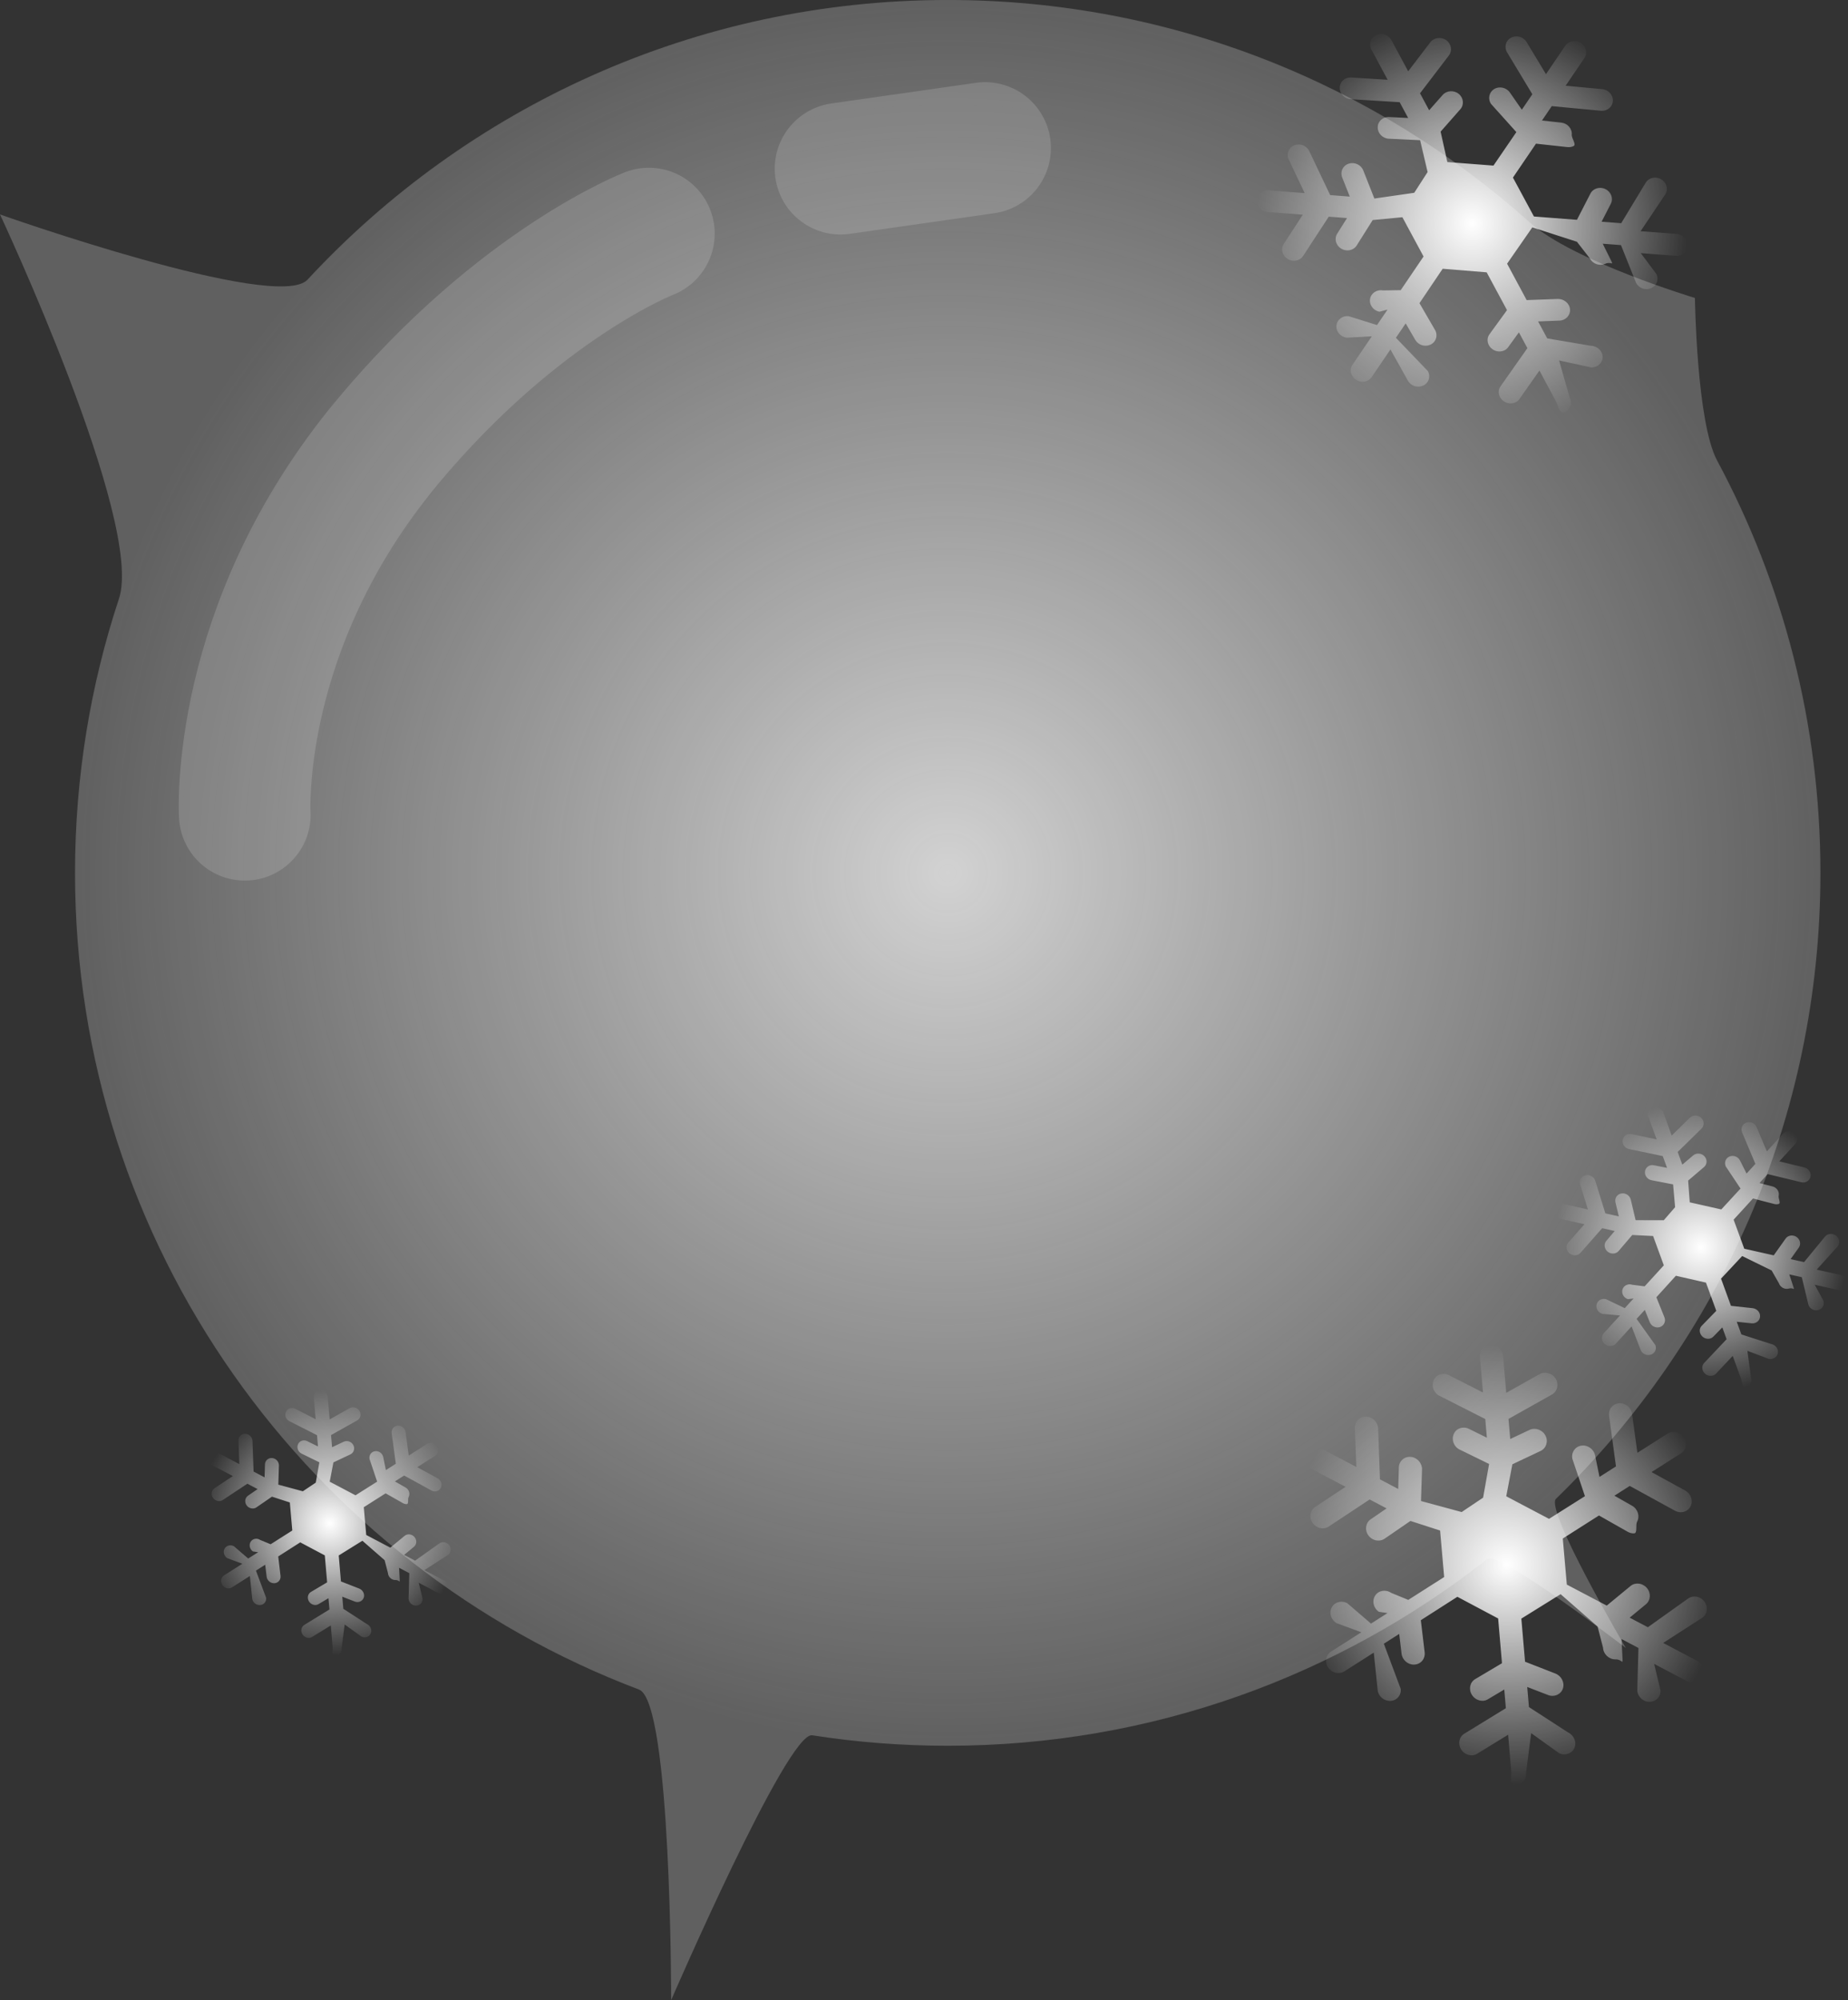 <svg version="1.1" xmlns="http://www.w3.org/2000/svg" xmlns:xlink="http://www.w3.org/1999/xlink" width="63.164" height="68.35" viewBox="0,0,63.164,68.35"><rect x="0" y="0" width="63.164" height="68.35" fill="#333333" stroke="none"/><defs><radialGradient cx="180" cy="275" r="29.829" gradientUnits="userSpaceOnUse" id="color-1"><stop offset="0" stop-color="#ffffff" stop-opacity="0.78"/><stop offset="1" stop-color="#f0f0f0" stop-opacity="0.239"/></radialGradient><radialGradient cx="197.929" cy="252.804" r="7.36" gradientUnits="userSpaceOnUse" id="color-2"><stop offset="0" stop-color="#ffffff"/><stop offset="1" stop-color="#ffffff" stop-opacity="0"/></radialGradient><radialGradient cx="158.879" cy="297.219" r="4.534" gradientUnits="userSpaceOnUse" id="color-3"><stop offset="0" stop-color="#ffffff"/><stop offset="1" stop-color="#ffffff" stop-opacity="0"/></radialGradient><radialGradient cx="199.101" cy="298.649" r="7.523" gradientUnits="userSpaceOnUse" id="color-4"><stop offset="0" stop-color="#ffffff"/><stop offset="1" stop-color="#ffffff" stop-opacity="0"/></radialGradient><radialGradient cx="205.748" cy="287.789" r="5.023" gradientUnits="userSpaceOnUse" id="color-5"><stop offset="0" stop-color="#ffffff"/><stop offset="1" stop-color="#ffffff" stop-opacity="0"/></radialGradient></defs><g transform="translate(-147.607,-245.171)"><g data-paper-data="{&quot;isPaintingLayer&quot;:true}" fill-rule="nonzero" stroke-linejoin="miter" stroke-miterlimit="10" stroke-dasharray="" stroke-dashoffset="0" style="mix-blend-mode: normal"><path d="M150.171,275c0,-3.275 0.528,-6.426 1.503,-9.374c0.864,-2.611 -4.067,-13.127 -4.067,-13.127c0,0 9.47,3.352 10.51,2.229c5.448,-5.878 13.236,-9.558 21.883,-9.558c7.641,0 14.611,2.873 19.889,7.598c1.487,1.331 5.65,2.585 5.65,2.585c0,0 0.057,4.248 0.757,5.551c2.254,4.197 3.533,8.996 3.533,14.094c0,8.39 -3.464,15.971 -9.039,21.39c-0.387,0.376 2.39,5.1 2.39,5.1c0,0 -4.347,-3.351 -4.743,-3.04c-5.075,3.995 -11.477,6.379 -18.437,6.379c-1.576,0 -3.123,-0.122 -4.633,-0.358c-0.847,-0.132 -4.82,9.049 -4.82,9.049c0,0 0.011,-10.192 -1.098,-10.611c-11.267,-4.262 -19.278,-15.15 -19.278,-27.909z" fill="url(#color-1)" stroke="none" stroke-width="0" stroke-linecap="butt"/><path d="M155.974,273.012c0,0 -0.391,-6.418 4.875,-12.738c4.512,-5.415 8.936,-7.121 8.936,-7.121" fill="none" stroke-opacity="0.149" stroke="#ffffff" stroke-width="4.5" stroke-linecap="round"/><path d="M181.277,250.229l-4.94,0.706" fill="none" stroke-opacity="0.149" stroke="#ffffff" stroke-width="4.5" stroke-linecap="round"/><path d="M205.289,253.574c-0.006,0.137 -0.089,0.25 -0.208,0.305c-0.058,0.027 -0.125,0.04 -0.195,0.034l-1.197,-0.092l0.53,0.709c0.095,0.184 0.018,0.397 -0.168,0.484c-0.002,0.001 -0.004,0.002 -0.006,0.003c-0.19,0.088 -0.422,0.006 -0.518,-0.181l-0.515,-1.289l-0.624,-0.048l0.288,0.581c0.091,0.184 -0.014,0.019 -0.199,0.104c-0.004,0.002 -0.008,0.004 -0.012,0.005c-0.193,0.082 -0.425,-0.004 -0.519,-0.192l-0.44,-0.565l-1.525,-0.491l-0.862,1.241l0.669,1.244l1.061,-0.039c0.213,-0.007 0.405,0.15 0.421,0.355c0.016,0.205 -0.148,0.378 -0.361,0.385l-0.73,0.028l0.312,0.58l1.497,0.253c0.214,0.006 0.395,0.175 0.397,0.379c0.002,0.205 -0.174,0.367 -0.388,0.361l-1.101,-0.24l0.363,1.269c0.099,0.185 0.026,0.406 -0.163,0.494c-0.19,0.088 -0.216,-0.197 -0.315,-0.382l-0.556,-1.035l-0.682,0.97c-0.037,0.053 -0.081,0.09 -0.137,0.116c-0.121,0.056 -0.273,0.049 -0.395,-0.033c-0.179,-0.119 -0.232,-0.349 -0.115,-0.515l0.917,-1.304l-0.29,-0.54l-0.366,0.506c-0.037,0.051 -0.079,0.086 -0.133,0.111c-0.123,0.057 -0.278,0.048 -0.4,-0.036c-0.177,-0.122 -0.227,-0.352 -0.106,-0.517l0.598,-0.823l-0.695,-1.292l-1.504,-0.122l-0.793,1.176l0.531,0.914c0.106,0.182 0.041,0.405 -0.146,0.499c-0.004,0.002 -0.008,0.004 -0.012,0.006c-0.184,0.085 -0.413,0.013 -0.517,-0.165l-0.327,-0.563l-0.334,0.492l1.092,1.138c0.103,0.183 0.033,0.405 -0.156,0.493c-0.002,0.001 -0.004,0.002 -0.006,0.003c-0.187,0.086 -0.416,0.015 -0.518,-0.166l-0.599,-1.069l-0.641,0.943c-0.038,0.055 -0.089,0.097 -0.147,0.124c-0.119,0.055 -0.266,0.048 -0.388,-0.03c-0.181,-0.116 -0.235,-0.347 -0.12,-0.516l0.659,-0.97l-0.858,0.047c-0.213,-0.027 -0.37,-0.212 -0.351,-0.415c0.019,-0.203 0.208,-0.346 0.421,-0.319l0.966,0.302l0.359,-0.529l-0.275,0.073c-0.211,-0.04 -0.356,-0.235 -0.322,-0.436c0.034,-0.201 0.232,-0.331 0.443,-0.291l0.605,-0.01l0.781,-1.15l-0.724,-1.342l-1.015,0.096l-0.544,0.866c-0.038,0.061 -0.092,0.106 -0.154,0.135c-0.115,0.053 -0.257,0.049 -0.377,-0.023c-0.185,-0.111 -0.247,-0.34 -0.138,-0.512l0.335,-0.533l-0.624,-0.048l-0.874,1.34c-0.038,0.058 -0.091,0.102 -0.151,0.13c-0.116,0.054 -0.261,0.049 -0.382,-0.026c-0.183,-0.113 -0.241,-0.343 -0.13,-0.514l0.651,-0.998l-1.197,-0.092c-0.214,-0.016 -0.38,-0.195 -0.372,-0.399c0.009,-0.204 0.189,-0.356 0.403,-0.34l1.23,0.094l-0.546,-1.15c-0.09,-0.189 -0.004,-0.407 0.189,-0.484c0.194,-0.079 0.425,0.011 0.514,0.2l0.713,1.501l0.671,0.052l-0.26,-0.655c-0.077,-0.194 0.022,-0.405 0.222,-0.47c0.2,-0.066 0.423,0.038 0.5,0.232l0.378,0.959l1.363,-0.196l0.457,-0.709l-0.256,-1.088l-1.07,-0.051c-0.214,-0.01 -0.381,-0.186 -0.379,-0.39c0.001,-0.204 0.172,-0.361 0.386,-0.351l0.654,0.033l-0.29,-0.54l-1.676,-0.103c-0.214,-0.013 -0.378,-0.191 -0.373,-0.396c0.005,-0.204 0.178,-0.358 0.393,-0.345l1.245,0.078l-0.556,-1.035c-0.099,-0.185 -0.026,-0.406 0.163,-0.494c0.19,-0.088 0.424,-0.009 0.523,0.176l0.572,1.063l0.756,-0.991c0.123,-0.163 0.371,-0.196 0.546,-0.071c0.175,0.125 0.213,0.359 0.09,0.521l-0.987,1.293l0.312,0.58l0.461,-0.523c0.135,-0.154 0.385,-0.172 0.551,-0.037c0.166,0.135 0.188,0.371 0.054,0.525l-0.674,0.765l0.23,1.039l1.576,0.122l0.783,-1.145l-0.862,-0.959c-0.121,-0.173 -0.075,-0.402 0.102,-0.511c0.176,-0.109 0.418,-0.056 0.539,0.118l0.408,0.587l0.359,-0.529l-0.863,-1.431c-0.109,-0.18 -0.048,-0.405 0.137,-0.502c0.185,-0.098 0.422,-0.029 0.531,0.151l0.661,1.096l0.658,-0.969c0.114,-0.168 0.354,-0.211 0.535,-0.095c0.181,0.116 0.235,0.347 0.12,0.516l-0.641,0.943l1.25,0.117c0.214,0.02 0.377,0.201 0.364,0.405c-0.008,0.134 -0.091,0.245 -0.207,0.299c-0.06,0.028 -0.129,0.041 -0.202,0.034l-1.679,-0.158l-0.334,0.492l0.66,0.072c0.213,0.023 0.374,0.207 0.358,0.41c-0.01,0.132 0.172,0.34 0.058,0.393c-0.062,0.029 -0.134,0.041 -0.208,0.033l-1.073,-0.117l-0.788,1.159l0.718,1.33l1.47,0.113l0.459,-0.894c0.093,-0.181 0.324,-0.25 0.517,-0.154c0.193,0.096 0.274,0.32 0.181,0.501l-0.314,0.612l0.67,0.051l0.836,-1.382c0.105,-0.174 0.342,-0.228 0.528,-0.12c0.186,0.108 0.252,0.336 0.147,0.51l-0.848,1.265l1.23,0.094c0.214,0.016 0.38,0.195 0.372,0.399z" fill="url(#color-2)" stroke="none" stroke-width="0" stroke-linecap="butt"/><path d="M162.908,299.513c-0.038,0.078 -0.114,0.123 -0.196,0.125c-0.04,0.001 -0.082,-0.008 -0.122,-0.029l-0.67,-0.352l0.13,0.543c0.009,0.13 -0.089,0.235 -0.218,0.238c-0.001,0 -0.003,0 -0.004,0c-0.132,0.003 -0.246,-0.102 -0.255,-0.234l0.024,-0.875l-0.349,-0.184l0.021,0.408c0.007,0.129 -0.013,0.007 -0.141,0.011c-0.003,0 -0.006,0 -0.009,0c-0.132,-0.001 -0.245,-0.109 -0.252,-0.241l-0.113,-0.437l-0.76,-0.665l-0.809,0.503l0.076,0.888l0.624,0.243c0.125,0.049 0.197,0.188 0.155,0.311c-0.042,0.122 -0.18,0.182 -0.305,0.133l-0.429,-0.166l0.036,0.414l0.803,0.52c0.122,0.057 0.185,0.2 0.135,0.319c-0.05,0.119 -0.192,0.169 -0.315,0.112l-0.577,-0.414l-0.107,0.826c0.011,0.132 -0.086,0.242 -0.218,0.245c-0.132,0.003 -0.076,-0.168 -0.087,-0.3l-0.063,-0.738l-0.637,0.391c-0.035,0.021 -0.069,0.032 -0.108,0.033c-0.084,0.002 -0.17,-0.04 -0.221,-0.118c-0.074,-0.114 -0.047,-0.26 0.063,-0.327l0.857,-0.526l-0.033,-0.385l-0.338,0.201c-0.034,0.02 -0.067,0.03 -0.105,0.031c-0.085,0.002 -0.173,-0.042 -0.223,-0.121c-0.072,-0.115 -0.043,-0.26 0.068,-0.326l0.552,-0.327l-0.079,-0.921l-0.84,-0.446l-0.753,0.482l0.079,0.662c0.016,0.132 -0.078,0.245 -0.209,0.253c-0.003,0 -0.005,0 -0.008,0c-0.128,0.003 -0.243,-0.096 -0.258,-0.225l-0.049,-0.407l-0.316,0.201l0.348,0.931c0.014,0.132 -0.082,0.243 -0.214,0.246c-0.001,0 -0.003,0 -0.004,0c-0.13,0.003 -0.245,-0.095 -0.258,-0.225l-0.08,-0.768l-0.607,0.386c-0.036,0.023 -0.076,0.034 -0.116,0.035c-0.082,0.002 -0.166,-0.039 -0.217,-0.114c-0.076,-0.113 -0.049,-0.26 0.059,-0.329l0.624,-0.397l-0.508,-0.187c-0.117,-0.069 -0.161,-0.215 -0.099,-0.328c0.062,-0.113 0.207,-0.148 0.324,-0.079l0.483,0.416l0.34,-0.216l-0.177,-0.026c-0.112,-0.076 -0.147,-0.225 -0.078,-0.333c0.07,-0.108 0.217,-0.134 0.329,-0.058l0.353,0.145l0.74,-0.47l-0.084,-0.958l-0.611,-0.198l-0.531,0.365c-0.037,0.026 -0.08,0.038 -0.123,0.039c-0.08,0.002 -0.161,-0.036 -0.212,-0.107c-0.079,-0.11 -0.058,-0.258 0.048,-0.331l0.327,-0.225l-0.349,-0.184l-0.841,0.557c-0.036,0.024 -0.078,0.036 -0.12,0.037c-0.081,0.002 -0.163,-0.037 -0.215,-0.11c-0.078,-0.111 -0.054,-0.259 0.053,-0.33l0.626,-0.415l-0.67,-0.352c-0.12,-0.063 -0.171,-0.208 -0.115,-0.324c0.056,-0.116 0.198,-0.159 0.318,-0.096l0.688,0.362l-0.029,-0.802c-0.005,-0.132 0.099,-0.236 0.231,-0.233c0.132,0.003 0.243,0.113 0.248,0.244l0.038,1.047l0.376,0.198l0.013,-0.444c0.004,-0.131 0.114,-0.229 0.246,-0.216c0.132,0.012 0.235,0.128 0.231,0.259l-0.021,0.65l0.838,0.227l0.442,-0.296l0.123,-0.694l-0.607,-0.297c-0.122,-0.059 -0.174,-0.203 -0.122,-0.321c0.052,-0.118 0.19,-0.166 0.311,-0.107l0.371,0.183l-0.033,-0.385l-0.944,-0.479c-0.121,-0.061 -0.171,-0.205 -0.117,-0.322c0.054,-0.117 0.193,-0.163 0.313,-0.102l0.701,0.356l-0.063,-0.738c-0.011,-0.132 0.086,-0.242 0.218,-0.245c0.132,-0.003 0.248,0.101 0.259,0.233l0.065,0.758l0.685,-0.385c0.112,-0.063 0.264,-0.021 0.334,0.095c0.07,0.116 0.034,0.261 -0.078,0.324l-0.894,0.502l0.036,0.414l0.398,-0.188c0.117,-0.055 0.266,-0.003 0.328,0.116c0.063,0.12 0.016,0.262 -0.1,0.317l-0.581,0.274l-0.126,0.659l0.882,0.465l0.739,-0.467l-0.259,-0.77c-0.027,-0.131 0.057,-0.252 0.186,-0.27c0.129,-0.019 0.256,0.072 0.282,0.203l0.09,0.442l0.34,-0.216l-0.142,-1.044c-0.018,-0.132 0.074,-0.246 0.205,-0.256c0.131,-0.011 0.252,0.088 0.27,0.22l0.109,0.8l0.623,-0.396c0.108,-0.069 0.258,-0.034 0.333,0.079c0.076,0.113 0.049,0.26 -0.059,0.329l-0.606,0.386l0.695,0.38c0.119,0.065 0.168,0.211 0.11,0.326c-0.038,0.076 -0.114,0.119 -0.195,0.121c-0.042,0.001 -0.085,-0.009 -0.126,-0.031l-0.933,-0.511l-0.316,0.201l0.364,0.207c0.118,0.067 0.165,0.213 0.105,0.327c-0.039,0.074 0.015,0.24 -0.065,0.242c-0.043,0.001 -0.088,-0.009 -0.129,-0.033l-0.592,-0.336l-0.746,0.474l0.083,0.949l0.823,0.433l0.489,-0.403c0.099,-0.082 0.25,-0.063 0.338,0.04c0.088,0.104 0.079,0.254 -0.02,0.335l-0.334,0.276l0.375,0.197l0.83,-0.591c0.104,-0.074 0.255,-0.046 0.336,0.063c0.081,0.109 0.062,0.258 -0.043,0.332l-0.807,0.52l0.688,0.362c0.12,0.063 0.171,0.208 0.115,0.324z" fill="url(#color-3)" stroke="none" stroke-width="0" stroke-linecap="butt"/><path d="M205.786,302.455c-0.062,0.129 -0.189,0.204 -0.326,0.207c-0.067,0.002 -0.137,-0.014 -0.202,-0.048l-1.112,-0.585l0.215,0.901c0.015,0.216 -0.147,0.389 -0.362,0.395c-0.002,0 -0.005,0 -0.007,0c-0.218,0.006 -0.408,-0.169 -0.423,-0.388l0.04,-1.452l-0.579,-0.305l0.035,0.677c0.011,0.214 -0.022,0.012 -0.234,0.018c-0.005,0 -0.01,0 -0.014,0c-0.219,-0.002 -0.407,-0.18 -0.418,-0.399l-0.188,-0.725l-1.262,-1.104l-1.343,0.835l0.127,1.473l1.035,0.403c0.208,0.081 0.327,0.312 0.258,0.515c-0.069,0.203 -0.299,0.302 -0.507,0.22l-0.712,-0.275l0.059,0.687l1.332,0.863c0.203,0.095 0.307,0.331 0.224,0.529c-0.083,0.197 -0.319,0.281 -0.522,0.186l-0.958,-0.687l-0.177,1.37c0.019,0.219 -0.143,0.401 -0.362,0.407c-0.219,0.006 -0.125,-0.279 -0.144,-0.498l-0.105,-1.225l-1.057,0.649c-0.058,0.035 -0.115,0.053 -0.179,0.054c-0.139,0.004 -0.283,-0.066 -0.366,-0.195c-0.122,-0.189 -0.078,-0.431 0.104,-0.543l1.421,-0.872l-0.055,-0.638l-0.561,0.334c-0.057,0.033 -0.111,0.05 -0.174,0.051c-0.141,0.004 -0.287,-0.069 -0.37,-0.201c-0.119,-0.19 -0.072,-0.432 0.112,-0.54l0.915,-0.543l-0.131,-1.529l-1.394,-0.741l-1.249,0.8l0.131,1.098c0.026,0.219 -0.129,0.406 -0.347,0.419c-0.004,0 -0.009,0 -0.014,0.001c-0.212,0.006 -0.402,-0.159 -0.428,-0.373l-0.081,-0.676l-0.525,0.334l0.577,1.545c0.023,0.219 -0.136,0.403 -0.354,0.409c-0.002,0 -0.005,0 -0.007,0c-0.215,0.006 -0.406,-0.158 -0.428,-0.374l-0.132,-1.275l-1.006,0.64c-0.059,0.038 -0.126,0.057 -0.193,0.058c-0.137,0.004 -0.276,-0.064 -0.36,-0.189c-0.126,-0.187 -0.082,-0.431 0.098,-0.545l1.035,-0.659l-0.843,-0.311c-0.194,-0.114 -0.268,-0.357 -0.165,-0.544c0.103,-0.187 0.343,-0.246 0.537,-0.132l0.802,0.69l0.564,-0.359l-0.294,-0.044c-0.187,-0.126 -0.244,-0.373 -0.129,-0.552c0.115,-0.179 0.36,-0.222 0.547,-0.096l0.586,0.241l1.227,-0.781l-0.139,-1.589l-1.014,-0.328l-0.882,0.606c-0.062,0.042 -0.132,0.064 -0.204,0.065c-0.132,0.003 -0.267,-0.059 -0.352,-0.178c-0.132,-0.183 -0.096,-0.429 0.08,-0.549l0.543,-0.373l-0.579,-0.305l-1.395,0.924c-0.06,0.04 -0.129,0.06 -0.199,0.062c-0.134,0.004 -0.271,-0.062 -0.356,-0.183c-0.129,-0.185 -0.089,-0.43 0.088,-0.547l1.039,-0.688l-1.112,-0.585c-0.199,-0.104 -0.284,-0.345 -0.191,-0.537c0.093,-0.192 0.329,-0.264 0.528,-0.159l1.142,0.601l-0.048,-1.331c-0.008,-0.219 0.165,-0.392 0.383,-0.387c0.219,0.005 0.403,0.187 0.411,0.406l0.063,1.737l0.623,0.328l0.022,-0.737c0.007,-0.218 0.189,-0.38 0.408,-0.359c0.219,0.02 0.39,0.212 0.384,0.43l-0.035,1.078l1.39,0.377l0.733,-0.492l0.205,-1.151l-1.006,-0.492c-0.202,-0.098 -0.289,-0.336 -0.202,-0.532c0.086,-0.196 0.315,-0.275 0.517,-0.177l0.615,0.303l-0.055,-0.638l-1.567,-0.794c-0.2,-0.101 -0.284,-0.34 -0.194,-0.535c0.089,-0.194 0.32,-0.27 0.52,-0.169l1.163,0.591l-0.105,-1.225c-0.019,-0.219 0.143,-0.401 0.362,-0.407c0.219,-0.006 0.411,0.167 0.43,0.386l0.108,1.258l1.137,-0.638c0.186,-0.105 0.437,-0.034 0.554,0.158c0.116,0.192 0.056,0.433 -0.13,0.538l-1.484,0.833l0.059,0.687l0.66,-0.311c0.193,-0.092 0.441,-0.006 0.544,0.193c0.104,0.199 0.027,0.434 -0.166,0.526l-0.964,0.455l-0.21,1.094l1.463,0.771l1.227,-0.775l-0.43,-1.278c-0.044,-0.217 0.095,-0.418 0.309,-0.449c0.214,-0.032 0.425,0.12 0.469,0.336l0.149,0.733l0.564,-0.359l-0.236,-1.732c-0.03,-0.218 0.122,-0.409 0.34,-0.425c0.218,-0.018 0.417,0.147 0.447,0.365l0.181,1.327l1.034,-0.657c0.18,-0.114 0.427,-0.056 0.553,0.131c0.126,0.187 0.082,0.431 -0.098,0.545l-1.006,0.64l1.152,0.631c0.197,0.108 0.278,0.35 0.182,0.54c-0.064,0.126 -0.189,0.197 -0.323,0.201c-0.069,0.002 -0.141,-0.015 -0.208,-0.051l-1.547,-0.848l-0.525,0.334l0.604,0.343c0.195,0.111 0.273,0.354 0.173,0.543c-0.065,0.123 0.025,0.398 -0.108,0.402c-0.071,0.002 -0.145,-0.016 -0.214,-0.055l-0.982,-0.557l-1.237,0.787l0.138,1.575l1.365,0.718l0.811,-0.669c0.164,-0.135 0.415,-0.105 0.561,0.067c0.146,0.172 0.13,0.421 -0.034,0.557l-0.555,0.457l0.622,0.327l1.376,-0.981c0.173,-0.123 0.423,-0.077 0.557,0.104c0.134,0.181 0.103,0.428 -0.071,0.551l-1.339,0.863l1.142,0.601c0.199,0.105 0.284,0.345 0.191,0.537z" fill="url(#color-4)" stroke="none" stroke-width="0" stroke-linecap="butt"/><path d="M210.767,289.062c-0.018,0.094 -0.087,0.164 -0.174,0.191c-0.043,0.013 -0.091,0.015 -0.139,0.004l-0.82,-0.184l0.296,0.544c0.047,0.137 -0.027,0.277 -0.165,0.318c-0.002,0 -0.003,0.001 -0.005,0.001c-0.14,0.042 -0.293,-0.038 -0.341,-0.177l-0.227,-0.944l-0.427,-0.096l0.141,0.431c0.045,0.136 -0.012,0.012 -0.148,0.052c-0.003,0.001 -0.006,0.002 -0.009,0.003c-0.142,0.037 -0.294,-0.046 -0.34,-0.185l-0.248,-0.435l-1.007,-0.493l-0.722,0.773l0.339,0.929l0.739,0.079c0.149,0.016 0.266,0.144 0.256,0.288c-0.009,0.143 -0.14,0.247 -0.289,0.231l-0.508,-0.054l0.158,0.433l1.011,0.325c0.148,0.026 0.256,0.16 0.237,0.302c-0.019,0.142 -0.157,0.237 -0.305,0.211l-0.738,-0.277l0.124,0.916c0.05,0.138 -0.022,0.284 -0.163,0.326c-0.14,0.042 -0.13,-0.158 -0.18,-0.296l-0.282,-0.773l-0.57,0.604c-0.031,0.033 -0.065,0.054 -0.106,0.066c-0.089,0.027 -0.194,0.006 -0.271,-0.062c-0.112,-0.101 -0.126,-0.265 -0.028,-0.368l0.766,-0.811l-0.147,-0.403l-0.304,0.313c-0.031,0.031 -0.063,0.052 -0.103,0.064c-0.091,0.027 -0.197,0.006 -0.274,-0.065c-0.11,-0.102 -0.122,-0.267 -0.022,-0.368l0.497,-0.51l-0.352,-0.964l-1.029,-0.235l-0.667,0.735l0.276,0.686c0.055,0.137 -0.013,0.285 -0.151,0.331c-0.003,0.001 -0.006,0.002 -0.009,0.003c-0.136,0.041 -0.288,-0.032 -0.341,-0.166l-0.17,-0.422l-0.281,0.307l0.642,0.897c0.053,0.137 -0.017,0.284 -0.158,0.326c-0.002,0 -0.003,0.001 -0.005,0.001c-0.138,0.041 -0.29,-0.031 -0.342,-0.167l-0.308,-0.8l-0.538,0.589c-0.032,0.035 -0.071,0.058 -0.114,0.071c-0.088,0.026 -0.189,0.007 -0.266,-0.059c-0.114,-0.099 -0.128,-0.264 -0.032,-0.369l0.554,-0.606l-0.599,-0.054c-0.145,-0.04 -0.235,-0.184 -0.201,-0.323c0.034,-0.139 0.179,-0.219 0.324,-0.179l0.638,0.306l0.302,-0.33l-0.198,0.023c-0.142,-0.049 -0.223,-0.198 -0.18,-0.334c0.043,-0.136 0.194,-0.206 0.336,-0.157l0.42,0.053l0.656,-0.718l-0.367,-1.002l-0.712,-0.035l-0.464,0.545c-0.032,0.038 -0.074,0.064 -0.12,0.078c-0.085,0.025 -0.183,0.008 -0.258,-0.054c-0.117,-0.095 -0.137,-0.26 -0.044,-0.369l0.285,-0.336l-0.427,-0.096l-0.74,0.84c-0.032,0.036 -0.073,0.061 -0.117,0.075c-0.086,0.026 -0.186,0.008 -0.262,-0.056c-0.115,-0.097 -0.133,-0.262 -0.038,-0.369l0.551,-0.626l-0.82,-0.184c-0.146,-0.033 -0.244,-0.173 -0.217,-0.314c0.026,-0.14 0.167,-0.228 0.313,-0.195l0.842,0.189l-0.263,-0.851c-0.043,-0.14 0.038,-0.282 0.18,-0.317c0.142,-0.035 0.293,0.05 0.336,0.19l0.343,1.111l0.46,0.103l-0.114,-0.48c-0.034,-0.142 0.056,-0.278 0.201,-0.303c0.145,-0.026 0.289,0.069 0.323,0.211l0.165,0.702l0.963,0.001l0.387,-0.445l-0.069,-0.779l-0.736,-0.142c-0.147,-0.028 -0.245,-0.167 -0.224,-0.308c0.022,-0.141 0.156,-0.233 0.303,-0.204l0.45,0.089l-0.147,-0.403l-1.15,-0.239c-0.147,-0.03 -0.242,-0.17 -0.219,-0.311c0.024,-0.141 0.16,-0.23 0.306,-0.2l0.854,0.179l-0.282,-0.773c-0.05,-0.138 0.022,-0.284 0.163,-0.326c0.14,-0.042 0.294,0.036 0.345,0.174l0.289,0.794l0.623,-0.61c0.102,-0.1 0.277,-0.098 0.385,0.005c0.109,0.104 0.112,0.27 0.01,0.37l-0.813,0.797l0.158,0.433l0.372,-0.316c0.109,-0.093 0.284,-0.08 0.385,0.03c0.102,0.11 0.093,0.276 -0.015,0.369l-0.543,0.462l0.055,0.743l1.079,0.243l0.657,-0.714l-0.501,-0.75c-0.066,-0.132 -0.012,-0.286 0.122,-0.344c0.133,-0.058 0.295,0.003 0.361,0.135l0.224,0.447l0.302,-0.33l-0.454,-1.078c-0.057,-0.136 0.008,-0.285 0.145,-0.334c0.138,-0.049 0.295,0.022 0.352,0.158l0.348,0.826l0.553,-0.605c0.096,-0.105 0.266,-0.111 0.38,-0.012c0.114,0.099 0.128,0.264 0.032,0.369l-0.538,0.589l0.854,0.207c0.146,0.035 0.241,0.177 0.212,0.317c-0.019,0.092 -0.087,0.16 -0.173,0.186c-0.045,0.013 -0.094,0.015 -0.144,0.003l-1.147,-0.278l-0.281,0.307l0.45,0.116c0.146,0.038 0.238,0.181 0.207,0.32c-0.02,0.09 0.085,0.253 0.001,0.278c-0.046,0.014 -0.097,0.015 -0.148,0.002l-0.731,-0.189l-0.662,0.724l0.364,0.993l1.007,0.226l0.407,-0.573c0.082,-0.116 0.25,-0.14 0.374,-0.055c0.124,0.086 0.158,0.249 0.075,0.365l-0.279,0.392l0.459,0.103l0.718,-0.873c0.09,-0.11 0.26,-0.123 0.378,-0.03c0.118,0.093 0.141,0.258 0.051,0.368l-0.714,0.791l0.842,0.189c0.147,0.033 0.244,0.173 0.217,0.314z" fill="url(#color-5)" stroke="none" stroke-width="0" stroke-linecap="butt"/></g></g></svg>